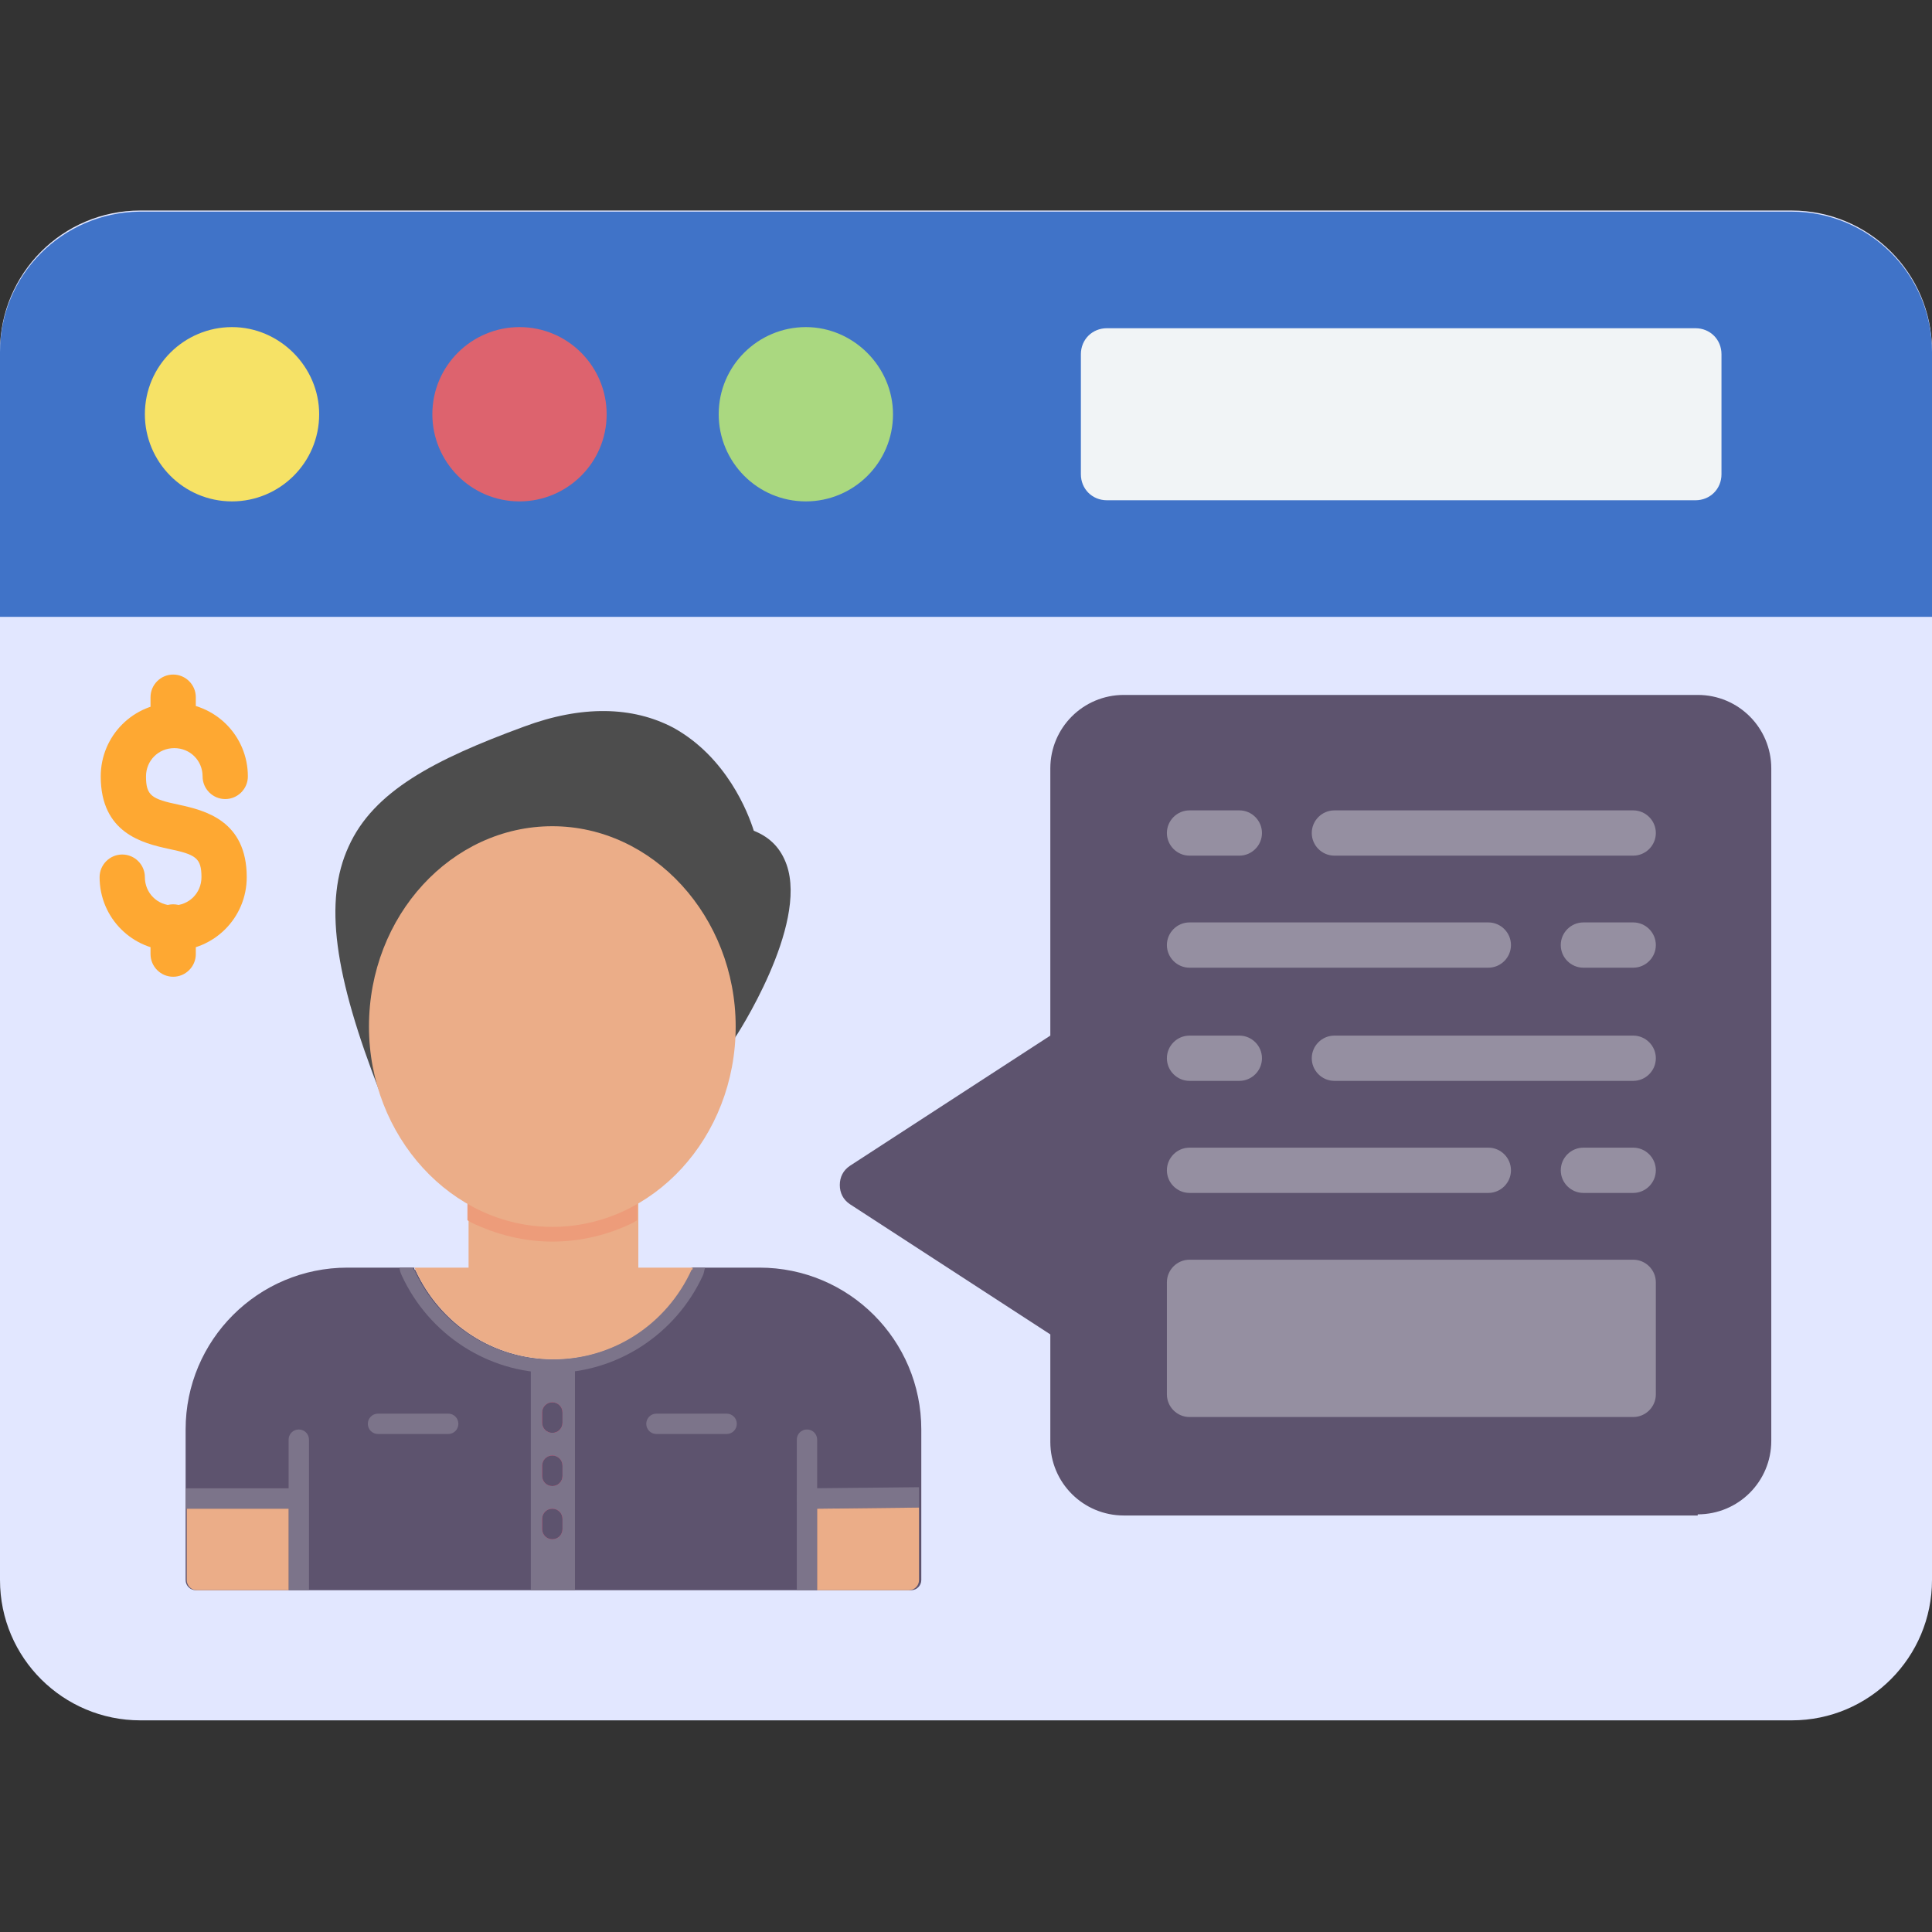<svg clip-rule="evenodd" fill-rule="evenodd" height="1.707in" image-rendering="optimizeQuality" shape-rendering="geometricPrecision" text-rendering="geometricPrecision" viewBox="0 0 1.707 1.707" width="1.707in" xmlns="http://www.w3.org/2000/svg"><rect x="0" y="0" width="1.707" height="1.707" fill="#333333" stroke="none"/><g id="Layer_x0020_1"><g id="_340523192"><g><path id="_396065456" d="m1.583 1.52h-1.459c-.068 0-.124-.055-.124-.124v-1.086c0-.068.055-.124.124-.124l1.459 0c.068 0 .124.055.124.124v1.086c-0.0.068-.055.124-.124.124z" fill="#e2e7ff"/><path id="_396065408" d="m-0.0.545v-.234c0-.068.055-.123.123-.124h1.46c.068 0 .124.055.124.124v.234h-1.707z" fill="#4073c8"/><path id="_396064616" d="m.205.443c-.043 0-.077-.035-.077-.077 0-.043.035-.077.077-.077s.077.035.077.077c0 .043-.035.077-.077.077z" fill="#f6e266"/><path id="_396064496" d="m.459.443c-.043 0-.077-.035-.077-.077 0-.043.035-.077.077-.077.043 0 .077.035.077.077 0 .043-.035.077-.077.077z" fill="#dd636e"/><path id="_396064928" d="m.712.443c-.043 0-.077-.035-.077-.077 0-.043.035-.077.077-.077s.077.035.077.077c0 .043-.035.077-.077.077z" fill="#aad880"/><path id="_396064712" d="m1.498.442h-.52c-.013 0-.023-.01-.023-.023v-.106c0-.013.01-.023.023-.023h.52c.013 0 .023.01.023.023v.106c0 .013-.01.023-.023.023z" fill="#f1f4f6"/></g><path id="_396064856" d="m.153.84c-.036 0-.065-.029-.065-.065 0-.011.009-.02.02-.02.011 0 .02.009.02.02 0 .014.011.025.025.025.014 0 .025-.011.025-.025 0-.017-.005-.02-.029-.025-.023-.005-.06-.014-.06-.064 0-.036.029-.065.065-.065.036 0 .065.029.065.065 0 .011-.009.02-.02.02-.011 0-.02-.009-.02-.02 0-.014-.011-.025-.025-.025s-.025.011-.025.025c0 .017.005.02.029.025.023.005.06.014.06.064 0.0.036-.029.065-.065.065z" fill="#fea832"/><path id="_396065072" d="m.153.66c-.011 0-.02-.009-.02-.02v-.024c0-.011.009-.02.02-.02.011 0 .02.009.02.02v.024c0 .011-.009.02-.02.02z" fill="#fea832"/><path id="_396064400" d="m.153.863c-.011 0-.02-.009-.02-.02v-.024c0-.011.009-.02.02-.02.011 0 .02.009.02.02v.024c0 .011-.009.02-.02.02z" fill="#fea832"/><path id="_396064640" d="m1.5 1.339h-.507c-.036 0-.065-.029-.065-.065v-.095l-.177-.115c-.006-.004-.009-.01-.009-.017 0-.007.003-.013.009-.017l.177-.115v-.236c0-.036.029-.065.065-.065h.507c.036 0 .065.029.065.065v.594c0.0.036-.029.065-.065.065z" fill="#5d536e"/><g fill="#958fa1"><path id="_396065144" d="m1.443.756h-.264c-.011 0-.02-.009-.02-.02 0-.011.009-.02.02-.02h.264c.011 0 .02.009.02.02 0 .011-.009.02-.02.02zm-.348 0h-.044c-.011 0-.02-.009-.02-.02 0-.011.009-.02.02-.02h.044c.011 0 .02.009.02.02 0 .011-.009.02-.02.02z"/><path id="_396065000" d="m1.443.855h-.044c-.011 0-.02-.009-.02-.02 0-.011.009-.02.02-.02h.044c.011 0 .02.009.02.02 0 .011-.009.02-.02.02zm-.128 0h-.264c-.011 0-.02-.009-.02-.02 0-.011.009-.02.02-.02h.264c.011 0 .02.009.02.02 0 .011-.009.02-.02.02z"/><path id="_396063632" d="m1.443.955h-.264c-.011 0-.02-.009-.02-.02s.009-.02.02-.02h.264c.011 0 .02.009.02.02s-.009.02-.02.02zm-.348 0h-.044c-.011 0-.02-.009-.02-.02s.009-.02.02-.02h.044c.011 0 .02.009.02.02s-.009.02-.02.02z"/><path id="_396063848" d="m1.443 1.054h-.044c-.011 0-.02-.009-.02-.02s.009-.02.02-.02h.044c.011 0 .02.009.02.02s-.009.02-.02.02zm-.128 0h-.264c-.011 0-.02-.009-.02-.02s.009-.02.02-.02h.264c.011 0 .02.009.02.02s-.009.02-.02.02z"/><path id="_396063920" d="m1.443 1.252h-.392c-.011 0-.02-.009-.02-.02v-.099c0-.011.009-.02.02-.02h.392c.011 0 .02.009.02.02v.099c0 .011-.009.02-.02.02z"/></g><path id="_396063872" d="m.803 1.405h-.63c-.005 0-.009-.004-.009-.009v-.133c0-.079.064-.143.143-.143h.059c0.0.001 0.0.002.001.002.022.048.069.079.122.079.053 0 .1-.031.122-.079 0-.001.001-.002.001-.002h.059c.079 0 .143.064.143.143v.133c0 .005-.004.009-.009.009z" fill="#5d536e"/><path id="_396064352" d="m.353 1.12h.012c0.0.001 0.0.002.001.002.022.048.069.079.122.079.053 0 .1-.031.122-.079 0-.001.001-.002.001-.002h.012c-.001.003-.001.005-.002.007-.024.052-.076.086-.133.086-.057 0-.109-.034-.133-.086-.001-.002-.002-.005-.002-.007z" fill="#7c748a"/><path id="_396063944" d="m.722 1.405h-.018v-.133c0-.005.004-.009.009-.009.005 0 .009.004.009.009v.133z" fill="#7c748a"/><path id="_340524368" d="m.812 1.314v.018l-.099.001c-.005 0-.009-.004-.009-.009 0-.005.004-.009.009-.009l.099-.001z" fill="#7c748a"/><path id="_340524536" d="m.366 1.12h.048v-.011-0-.051c0-.003.002-.006.004-.008.003-.002.006-.002.009-0.0.019.01.04.015.062.015s.042-.005.062-.015c.003-.002.006-.001.009 0.0.003.002.004.005.004.008v.051 0.0.011h.048c-0.0.001-0.0.002-.001.002-.022.048-.069.079-.122.079-.053 0-.1-.031-.122-.079-0-.001-.001-.002-.001-.002z" fill="#ebad88"/><path id="_340524272" d="m.413 1.078v-.019c0-.003.002-.006.004-.008.003-.002.006-.002.009-0.0.019.01.04.015.062.015s.042-.005.062-.015c.003-.002.006-.001.009 0.0.003.002.004.005.004.008v.019c-.001.001-.002.001-.003.002-.022.011-.047.017-.072.017-.025 0-.049-.006-.072-.017-.001-.001-.002-.001-.003-.002z" fill="#ed9c7a"/><path id="_340524800" d="m.336.966c-.041-.105-.05-.17-.028-.218.022-.049.076-.077.155-.106.051-.019.096-.018.132.001.047.026.066.075.071.091.015.006.024.016.029.03.019.054-.044.151-.047.155-.003.004-.007.005-.011.003l-.284.043c-.003.007-.014.007-.017-.001z" fill="#4d4d4d"/><path id="_340524152" d="m.642 1.267h-.062c-.005 0-.009-.004-.009-.009 0-.005.004-.009.009-.009h.062c.005 0 .009.004.009.009 0 .005-.004.009-.009.009z" fill="#7c748a"/><path id="_340524608" d="m.396 1.267h-.062c-.005 0-.009-.004-.009-.009 0-.005.004-.009.009-.009h.062c.005 0 .009.004.009.009 0 .005-.004.009-.009.009z" fill="#7c748a"/><path id="_340524560" d="m.488 1.084c-.089 0-.162-.08-.162-.177 0-.098.073-.177.162-.177.089 0 .162.08.162.177 0 .098-.073.177-.162.177z" fill="#ebad88"/><path id="_340523768" d="m.722 1.333v.072h.081c.005 0 .009-.004.009-.009v-.064l-.09.001z" fill="#ebad88"/><path id="_340523936" d="m.508 1.405h-.039v-.194c0-.011.008-.007.019-.007.011 0 .02-.004.02.007z" fill="#7c748a"/><path id="_340523624" d="m.488 1.266c-.005 0-.009-.004-.009-.009v-.009c0-.005.004-.009.009-.009.005 0 .009.004.009.009v.009c0 .005-.004.009-.009.009z" fill="#ff547b"/><path id="_340523888" d="m.488 1.313c-.005 0-.009-.004-.009-.009v-.009c0-.005.004-.009.009-.009.005 0 .009.004.009.009v.009c0 .005-.004.009-.009.009z" fill="#ff547b"/><path id="_340523504" d="m.488 1.36c-.005 0-.009-.004-.009-.009v-.009c0-.005.004-.009.009-.009.005 0 .009.004.009.009v.009c0 .005-.004.009-.009.009z" fill="#ff547b"/><path id="_340523840" d="m.488 1.266c-.005 0-.009-.004-.009-.009v-.009c0-.005.004-.009.009-.009s.009.004.009.009v.009c0 .005-.004.009-.009.009z" fill="#5d536e"/><path id="_340523696" d="m.488 1.313c-.005 0-.009-.004-.009-.009v-.009c0-.005.004-.009.009-.009s.009.004.009.009v.009c0 .005-.004.009-.009.009z" fill="#5d536e"/><path id="_340523816" d="m.488 1.36c-.005 0-.009-.004-.009-.009v-.009c0-.005.004-.009.009-.009s.009.004.009.009v.009c0 .005-.004.009-.009.009z" fill="#5d536e"/><path id="_340523528" d="m.273 1.405h-.018v-.133c0-.005.004-.009.009-.009s.009.004.009.009v.133z" fill="#7c748a"/><path id="_340523216" d="m.164 1.333v-.018h.099c.005 0 .009.004.009.009 0 .005-.004.009-.009.009h-.099z" fill="#7c748a"/><path id="_340522976" d="m.255 1.333h-.09v.063c0 .005.004.009.009.009h.081v-.072z" fill="#ebad88"/></g></g></svg>